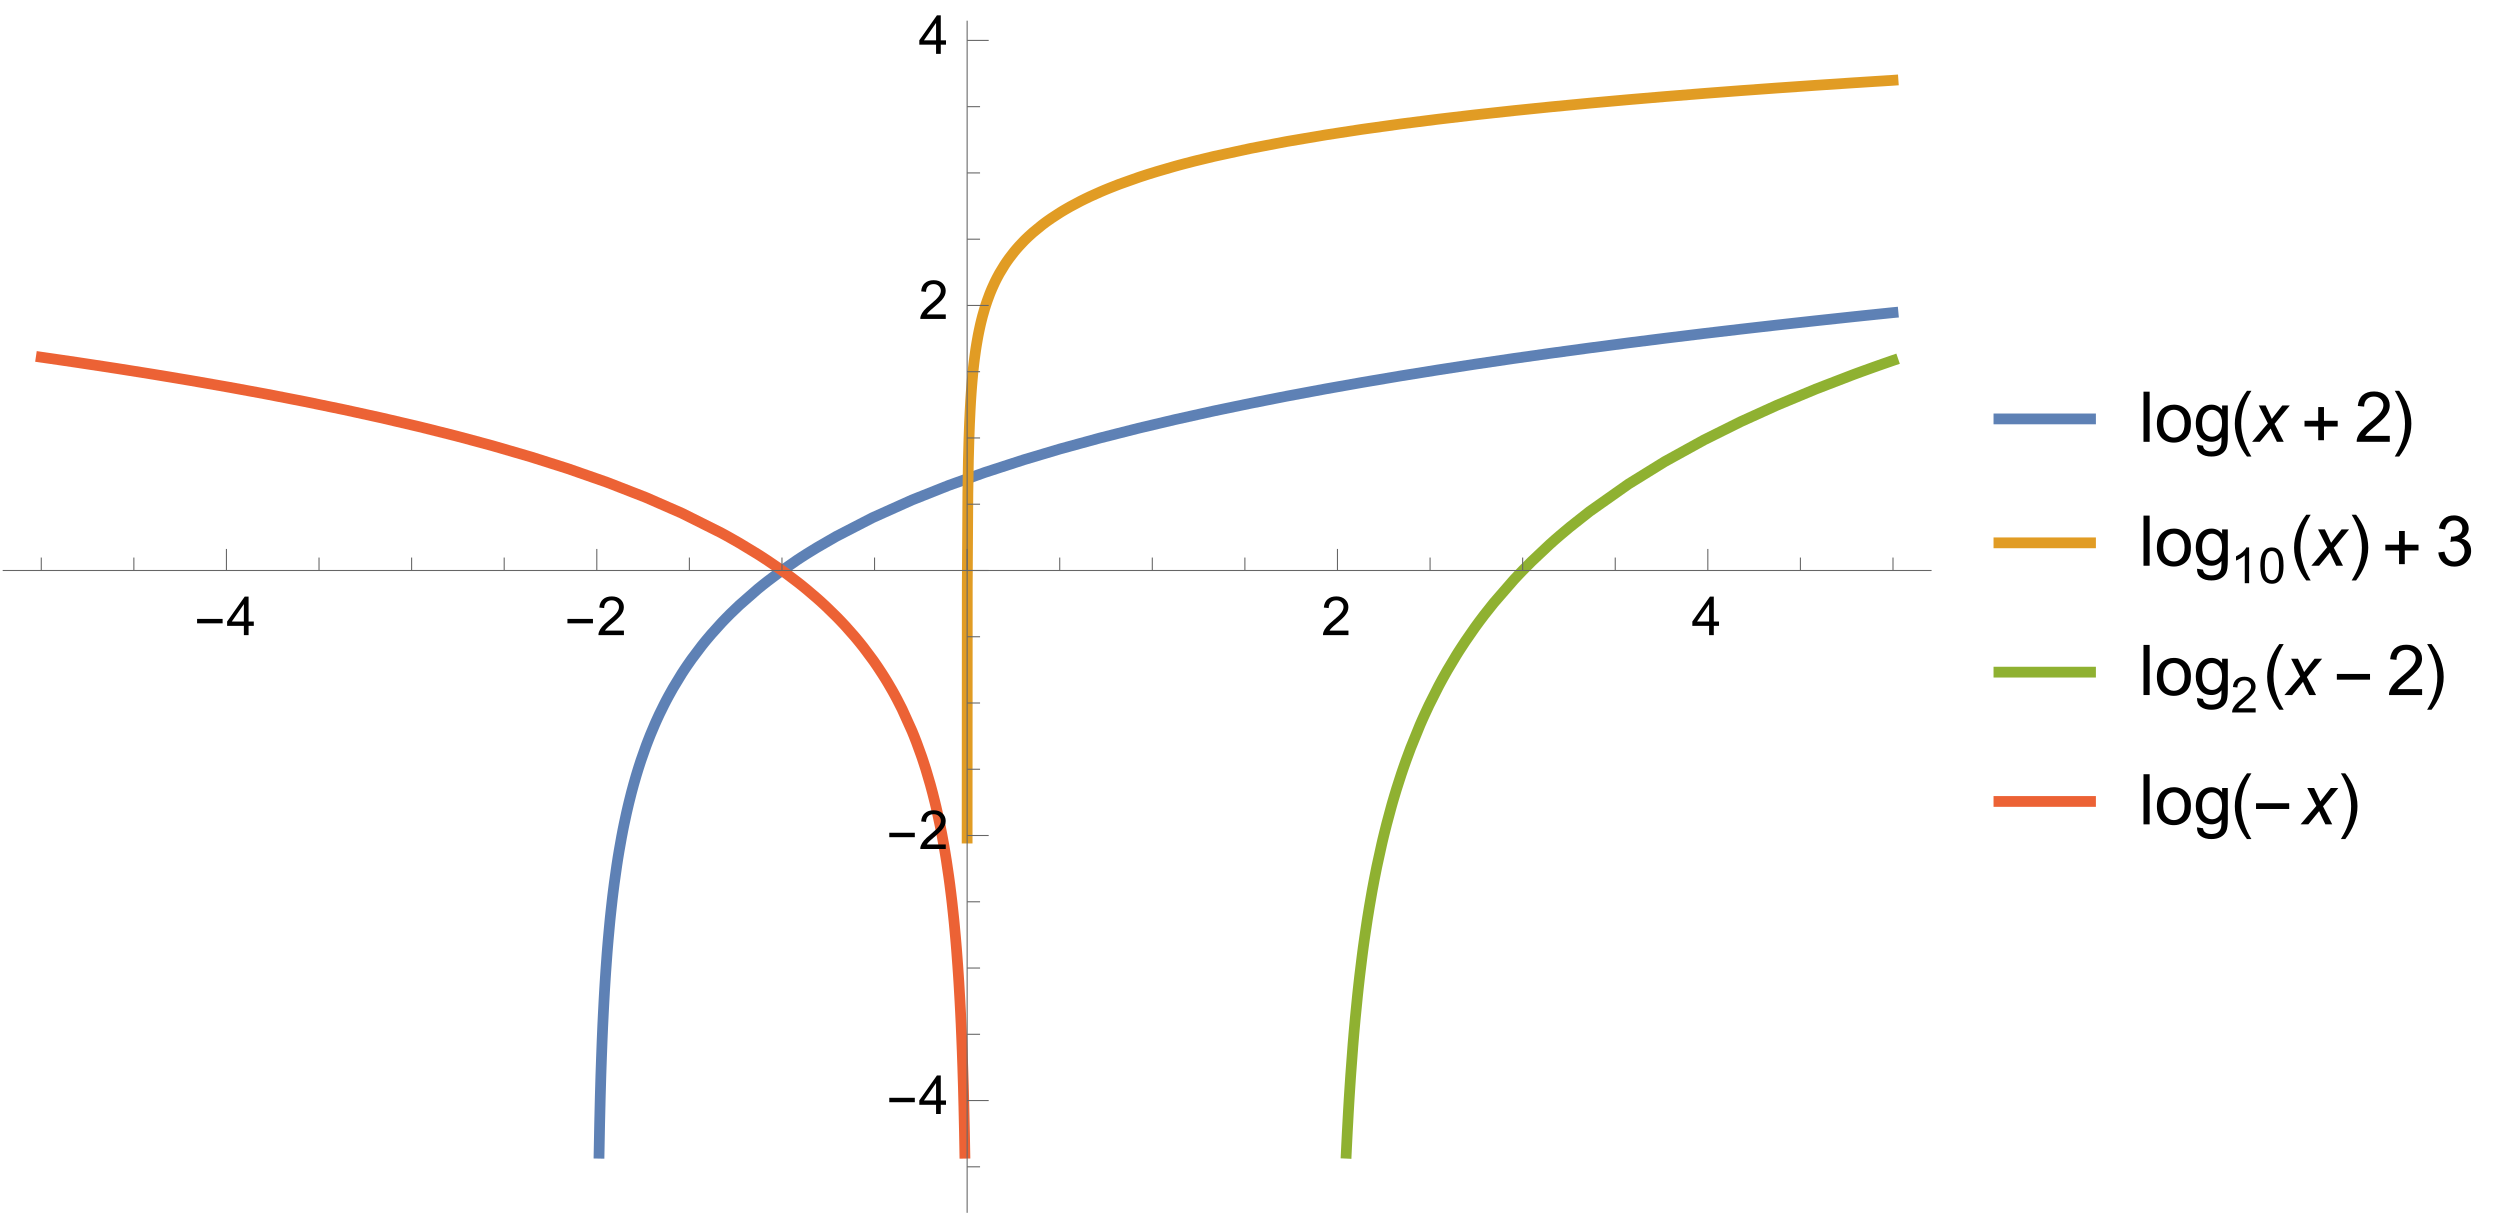 <?xml version="1.0" encoding="UTF-8"?>
<svg xmlns="http://www.w3.org/2000/svg" xmlns:xlink="http://www.w3.org/1999/xlink" width="464pt" height="228pt" viewBox="0 0 464 228" version="1.1">
<defs>
<g>
<symbol overflow="visible" id="glyph0-0">
<path style="stroke:none;" d="M 0.625 0 L 0.625 -8 L 4.375 -8 L 4.375 0 Z M 1.25 -0.625 L 3.75 -0.625 L 3.75 -7.375 L 1.25 -7.375 Z M 1.25 -0.625 "/>
</symbol>
<symbol overflow="visible" id="glyph0-1">
<path style="stroke:none;" d="M 5.289 -2.191 L 0.551 -2.191 L 0.551 -3.012 L 5.289 -3.012 Z M 5.289 -2.191 "/>
</symbol>
<symbol overflow="visible" id="glyph1-0">
<path style="stroke:none;" d="M 1.25 0 L 1.25 -6.25 L 6.25 -6.25 L 6.25 0 Z M 1.406 -0.156 L 6.094 -0.156 L 6.094 -6.094 L 1.406 -6.094 Z M 1.406 -0.156 "/>
</symbol>
<symbol overflow="visible" id="glyph1-1">
<path style="stroke:none;" d="M 3.234 0 L 3.234 -1.715 L 0.125 -1.715 L 0.125 -2.52 L 3.395 -7.156 L 4.109 -7.156 L 4.109 -2.52 L 5.078 -2.52 L 5.078 -1.715 L 4.109 -1.715 L 4.109 0 Z M 3.234 -2.52 L 3.234 -5.746 L 0.992 -2.52 Z M 3.234 -2.52 "/>
</symbol>
<symbol overflow="visible" id="glyph1-2">
<path style="stroke:none;" d="M 5.035 -0.844 L 5.035 0 L 0.305 0 C 0.297 -0.211 0.332 -0.414 0.406 -0.609 C 0.527 -0.934 0.719 -1.25 0.984 -1.562 C 1.25 -1.875 1.633 -2.234 2.133 -2.648 C 2.91 -3.285 3.438 -3.789 3.711 -4.164 C 3.984 -4.535 4.121 -4.887 4.121 -5.219 C 4.121 -5.566 3.996 -5.863 3.746 -6.102 C 3.5 -6.34 3.172 -6.461 2.773 -6.461 C 2.352 -6.461 2.012 -6.332 1.758 -6.078 C 1.504 -5.824 1.375 -5.473 1.371 -5.023 L 0.469 -5.117 C 0.531 -5.789 0.762 -6.305 1.168 -6.656 C 1.57 -7.012 2.113 -7.188 2.793 -7.188 C 3.48 -7.188 4.023 -6.996 4.422 -6.617 C 4.824 -6.234 5.023 -5.762 5.023 -5.199 C 5.023 -4.914 4.965 -4.633 4.848 -4.355 C 4.73 -4.078 4.535 -3.789 4.266 -3.48 C 3.992 -3.176 3.543 -2.754 2.91 -2.223 C 2.383 -1.781 2.043 -1.48 1.895 -1.32 C 1.746 -1.164 1.621 -1.004 1.523 -0.844 Z M 5.035 -0.844 "/>
</symbol>
<symbol overflow="visible" id="glyph2-0">
<path style="stroke:none;" d="M 1.625 0 L 1.625 -8.125 L 8.125 -8.125 L 8.125 0 Z M 1.828 -0.203 L 7.922 -0.203 L 7.922 -7.922 L 1.828 -7.922 Z M 1.828 -0.203 "/>
</symbol>
<symbol overflow="visible" id="glyph2-1">
<path style="stroke:none;" d="M 0.832 0 L 0.832 -9.305 L 1.973 -9.305 L 1.973 0 Z M 0.832 0 "/>
</symbol>
<symbol overflow="visible" id="glyph2-2">
<path style="stroke:none;" d="M 0.43 -3.371 C 0.43 -4.617 0.777 -5.543 1.473 -6.145 C 2.051 -6.645 2.758 -6.895 3.594 -6.895 C 4.52 -6.895 5.277 -6.59 5.867 -5.984 C 6.453 -5.375 6.746 -4.535 6.746 -3.465 C 6.746 -2.598 6.617 -1.914 6.355 -1.418 C 6.098 -0.922 5.719 -0.535 5.223 -0.262 C 4.723 0.016 4.18 0.152 3.594 0.152 C 2.648 0.152 1.887 -0.148 1.305 -0.754 C 0.723 -1.359 0.43 -2.23 0.43 -3.371 Z M 1.605 -3.371 C 1.605 -2.508 1.793 -1.859 2.172 -1.43 C 2.547 -1 3.023 -0.789 3.594 -0.789 C 4.16 -0.789 4.633 -1.004 5.008 -1.434 C 5.383 -1.867 5.574 -2.523 5.574 -3.41 C 5.574 -4.242 5.383 -4.875 5.004 -5.305 C 4.625 -5.734 4.156 -5.949 3.594 -5.949 C 3.023 -5.949 2.547 -5.734 2.172 -5.305 C 1.793 -4.879 1.605 -4.234 1.605 -3.371 Z M 1.605 -3.371 "/>
</symbol>
<symbol overflow="visible" id="glyph2-3">
<path style="stroke:none;" d="M 0.648 0.559 L 1.758 0.723 C 1.805 1.066 1.934 1.316 2.145 1.473 C 2.43 1.684 2.816 1.789 3.309 1.789 C 3.836 1.789 4.246 1.684 4.531 1.473 C 4.82 1.262 5.016 0.965 5.117 0.586 C 5.176 0.352 5.203 -0.137 5.199 -0.883 C 4.699 -0.293 4.078 0 3.332 0 C 2.406 0 1.688 -0.336 1.18 -1.004 C 0.672 -1.672 0.418 -2.473 0.418 -3.41 C 0.418 -4.051 0.535 -4.645 0.77 -5.188 C 1 -5.734 1.34 -6.152 1.781 -6.449 C 2.223 -6.746 2.742 -6.895 3.34 -6.895 C 4.133 -6.895 4.789 -6.57 5.305 -5.93 L 5.305 -6.742 L 6.359 -6.742 L 6.359 -0.914 C 6.359 0.137 6.254 0.879 6.039 1.316 C 5.824 1.754 5.488 2.102 5.023 2.355 C 4.562 2.609 3.992 2.734 3.312 2.734 C 2.508 2.734 1.859 2.555 1.363 2.191 C 0.867 1.832 0.629 1.285 0.648 0.559 Z M 1.594 -3.492 C 1.594 -2.605 1.77 -1.961 2.121 -1.555 C 2.473 -1.148 2.91 -0.945 3.441 -0.945 C 3.965 -0.945 4.406 -1.148 4.762 -1.551 C 5.117 -1.957 5.293 -2.59 5.293 -3.453 C 5.293 -4.277 5.109 -4.898 4.746 -5.32 C 4.379 -5.738 3.938 -5.949 3.422 -5.949 C 2.914 -5.949 2.48 -5.742 2.125 -5.328 C 1.77 -4.914 1.594 -4.305 1.594 -3.492 Z M 1.594 -3.492 "/>
</symbol>
<symbol overflow="visible" id="glyph2-4">
<path style="stroke:none;" d="M 6.543 -1.098 L 6.543 0 L 0.395 0 C 0.387 -0.273 0.43 -0.539 0.527 -0.793 C 0.684 -1.211 0.934 -1.625 1.277 -2.031 C 1.625 -2.438 2.121 -2.906 2.773 -3.441 C 3.785 -4.27 4.469 -4.926 4.824 -5.41 C 5.18 -5.895 5.359 -6.355 5.359 -6.785 C 5.359 -7.238 5.195 -7.621 4.871 -7.93 C 4.547 -8.242 4.125 -8.398 3.605 -8.398 C 3.055 -8.398 2.617 -8.234 2.285 -7.902 C 1.953 -7.574 1.789 -7.117 1.785 -6.531 L 0.609 -6.652 C 0.691 -7.527 0.992 -8.195 1.516 -8.656 C 2.043 -9.113 2.746 -9.344 3.633 -9.344 C 4.523 -9.344 5.23 -9.098 5.75 -8.602 C 6.27 -8.105 6.531 -7.492 6.531 -6.762 C 6.531 -6.387 6.457 -6.023 6.305 -5.664 C 6.152 -5.305 5.898 -4.922 5.543 -4.527 C 5.191 -4.129 4.605 -3.582 3.781 -2.887 C 3.098 -2.312 2.656 -1.922 2.461 -1.719 C 2.266 -1.512 2.109 -1.305 1.98 -1.098 Z M 6.543 -1.098 "/>
</symbol>
<symbol overflow="visible" id="glyph2-5">
<path style="stroke:none;" d="M 0.547 -2.457 L 1.688 -2.609 C 1.82 -1.961 2.043 -1.496 2.359 -1.211 C 2.672 -0.926 3.059 -0.781 3.512 -0.781 C 4.047 -0.781 4.5 -0.969 4.871 -1.34 C 5.242 -1.711 5.426 -2.172 5.426 -2.723 C 5.426 -3.246 5.258 -3.68 4.914 -4.02 C 4.57 -4.359 4.133 -4.531 3.605 -4.531 C 3.391 -4.531 3.121 -4.488 2.801 -4.406 L 2.926 -5.406 C 3.004 -5.398 3.062 -5.395 3.109 -5.395 C 3.598 -5.395 4.035 -5.523 4.426 -5.777 C 4.812 -6.031 5.008 -6.422 5.008 -6.949 C 5.008 -7.367 4.867 -7.715 4.582 -7.992 C 4.301 -8.266 3.934 -8.406 3.484 -8.406 C 3.039 -8.406 2.672 -8.266 2.375 -7.984 C 2.078 -7.707 1.887 -7.289 1.805 -6.727 L 0.66 -6.93 C 0.801 -7.695 1.117 -8.293 1.613 -8.711 C 2.109 -9.133 2.723 -9.344 3.461 -9.344 C 3.969 -9.344 4.434 -9.234 4.863 -9.016 C 5.289 -8.797 5.617 -8.5 5.844 -8.125 C 6.07 -7.75 6.184 -7.348 6.184 -6.926 C 6.184 -6.523 6.074 -6.156 5.859 -5.828 C 5.645 -5.496 5.324 -5.234 4.898 -5.039 C 5.449 -4.914 5.879 -4.648 6.184 -4.25 C 6.488 -3.852 6.641 -3.348 6.641 -2.75 C 6.641 -1.938 6.344 -1.246 5.75 -0.684 C 5.156 -0.117 4.41 0.164 3.504 0.164 C 2.688 0.164 2.008 -0.078 1.469 -0.566 C 0.93 -1.051 0.621 -1.684 0.547 -2.457 Z M 0.547 -2.457 "/>
</symbol>
<symbol overflow="visible" id="glyph3-0">
<path style="stroke:none;" d="M 0.812 0 L 0.812 -10.398 L 5.688 -10.398 L 5.688 0 Z M 1.625 -0.812 L 4.875 -0.812 L 4.875 -9.586 L 1.625 -9.586 Z M 1.625 -0.812 "/>
</symbol>
<symbol overflow="visible" id="glyph3-1">
<path style="stroke:none;" d="M 3.859 2.73 L 3.039 2.73 C 2.703 2.297 2.395 1.844 2.117 1.363 C 1.84 0.883 1.602 0.383 1.402 -0.133 C 1.203 -0.648 1.051 -1.18 0.941 -1.719 C 0.836 -2.262 0.781 -2.809 0.781 -3.363 C 0.781 -3.926 0.836 -4.477 0.945 -5.02 C 1.055 -5.559 1.211 -6.082 1.41 -6.594 C 1.609 -7.105 1.848 -7.602 2.125 -8.082 C 2.402 -8.562 2.707 -9.023 3.039 -9.465 L 3.859 -9.465 C 3.559 -8.973 3.289 -8.488 3.055 -8.016 C 2.816 -7.539 2.617 -7.055 2.457 -6.559 C 2.297 -6.066 2.172 -5.559 2.09 -5.035 C 2.004 -4.516 1.961 -3.961 1.961 -3.375 C 1.961 -2.836 2.008 -2.297 2.098 -1.766 C 2.188 -1.23 2.316 -0.707 2.48 -0.195 C 2.648 0.32 2.848 0.82 3.078 1.312 C 3.312 1.801 3.57 2.273 3.859 2.73 Z M 3.859 2.73 "/>
</symbol>
<symbol overflow="visible" id="glyph3-2">
<path style="stroke:none;" d="M 6.875 -2.836 L 4.328 -2.836 L 4.328 -0.293 L 3.262 -0.293 L 3.262 -2.836 L 0.719 -2.836 L 0.719 -3.902 L 3.262 -3.902 L 3.262 -6.449 L 4.328 -6.449 L 4.328 -3.902 L 6.875 -3.902 Z M 6.875 -2.836 "/>
</symbol>
<symbol overflow="visible" id="glyph3-3">
<path style="stroke:none;" d="M 3.547 -3.363 C 3.547 -2.805 3.492 -2.258 3.383 -1.719 C 3.273 -1.18 3.117 -0.652 2.922 -0.141 C 2.723 0.371 2.484 0.867 2.207 1.348 C 1.93 1.828 1.621 2.289 1.289 2.73 L 0.469 2.73 C 0.766 2.246 1.031 1.766 1.27 1.289 C 1.508 0.812 1.707 0.324 1.867 -0.172 C 2.027 -0.668 2.152 -1.176 2.238 -1.703 C 2.324 -2.227 2.367 -2.777 2.367 -3.352 C 2.367 -3.895 2.32 -4.43 2.23 -4.965 C 2.141 -5.496 2.012 -6.02 1.848 -6.535 C 1.684 -7.051 1.48 -7.551 1.246 -8.043 C 1.012 -8.535 0.754 -9.008 0.469 -9.465 L 1.289 -9.465 C 1.629 -9.031 1.938 -8.578 2.215 -8.098 C 2.496 -7.617 2.734 -7.117 2.93 -6.598 C 3.125 -6.078 3.277 -5.551 3.387 -5.004 C 3.496 -4.461 3.547 -3.914 3.547 -3.363 Z M 3.547 -3.363 "/>
</symbol>
<symbol overflow="visible" id="glyph3-4">
<path style="stroke:none;" d="M 6.875 -2.852 L 0.719 -2.852 L 0.719 -3.918 L 6.875 -3.918 Z M 6.875 -2.852 "/>
</symbol>
<symbol overflow="visible" id="glyph4-0">
<path style="stroke:none;" d="M 1.625 0 L 1.625 -8.125 L 8.125 -8.125 L 8.125 0 Z M 1.828 -0.203 L 7.922 -0.203 L 7.922 -7.922 L 1.828 -7.922 Z M 1.828 -0.203 "/>
</symbol>
<symbol overflow="visible" id="glyph4-1">
<path style="stroke:none;" d="M -0.02 0 L 2.914 -3.422 L 1.23 -6.742 L 2.5 -6.742 L 3.07 -5.543 C 3.281 -5.094 3.473 -4.664 3.645 -4.254 L 5.586 -6.742 L 6.988 -6.742 L 4.156 -3.332 L 5.859 0 L 4.59 0 L 3.918 -1.371 C 3.773 -1.664 3.609 -2.023 3.43 -2.457 L 1.422 0 Z M -0.02 0 "/>
</symbol>
<symbol overflow="visible" id="glyph5-0">
<path style="stroke:none;" d="M 1.152 0 L 1.152 -5.77 L 5.77 -5.77 L 5.77 0 Z M 1.297 -0.145 L 5.625 -0.145 L 5.625 -5.625 L 1.297 -5.625 Z M 1.297 -0.145 "/>
</symbol>
<symbol overflow="visible" id="glyph5-1">
<path style="stroke:none;" d="M 3.438 0 L 2.629 0 L 2.629 -5.168 C 2.434 -4.984 2.176 -4.797 1.859 -4.609 C 1.543 -4.426 1.258 -4.285 1.004 -4.191 L 1.004 -4.977 C 1.457 -5.188 1.855 -5.445 2.195 -5.75 C 2.535 -6.055 2.773 -6.348 2.914 -6.633 L 3.438 -6.633 Z M 3.438 0 "/>
</symbol>
<symbol overflow="visible" id="glyph5-2">
<path style="stroke:none;" d="M 0.383 -3.258 C 0.383 -4.039 0.465 -4.668 0.625 -5.145 C 0.785 -5.621 1.023 -5.988 1.34 -6.246 C 1.656 -6.504 2.055 -6.633 2.539 -6.633 C 2.891 -6.633 3.203 -6.562 3.469 -6.422 C 3.738 -6.277 3.957 -6.07 4.133 -5.801 C 4.309 -5.531 4.445 -5.207 4.543 -4.82 C 4.641 -4.434 4.691 -3.914 4.691 -3.258 C 4.691 -2.484 4.613 -1.859 4.453 -1.383 C 4.293 -0.906 4.055 -0.535 3.738 -0.277 C 3.422 -0.016 3.02 0.113 2.539 0.113 C 1.902 0.113 1.398 -0.117 1.035 -0.574 C 0.602 -1.121 0.383 -2.016 0.383 -3.258 Z M 1.219 -3.258 C 1.219 -2.172 1.344 -1.453 1.598 -1.094 C 1.852 -0.734 2.164 -0.555 2.539 -0.555 C 2.91 -0.555 3.223 -0.734 3.477 -1.094 C 3.73 -1.457 3.859 -2.176 3.859 -3.258 C 3.859 -4.348 3.73 -5.07 3.477 -5.426 C 3.223 -5.785 2.906 -5.961 2.527 -5.961 C 2.156 -5.961 1.859 -5.805 1.637 -5.488 C 1.355 -5.086 1.219 -4.344 1.219 -3.258 Z M 1.219 -3.258 "/>
</symbol>
<symbol overflow="visible" id="glyph5-3">
<path style="stroke:none;" d="M 4.648 -0.781 L 4.648 0 L 0.281 0 C 0.273 -0.195 0.305 -0.383 0.375 -0.562 C 0.484 -0.859 0.664 -1.152 0.906 -1.441 C 1.152 -1.73 1.508 -2.062 1.969 -2.441 C 2.688 -3.031 3.172 -3.5 3.426 -3.844 C 3.68 -4.188 3.805 -4.512 3.805 -4.816 C 3.805 -5.141 3.688 -5.41 3.461 -5.633 C 3.23 -5.852 2.93 -5.961 2.559 -5.961 C 2.168 -5.961 1.855 -5.844 1.621 -5.609 C 1.387 -5.375 1.27 -5.051 1.266 -4.637 L 0.434 -4.723 C 0.488 -5.344 0.703 -5.82 1.078 -6.145 C 1.449 -6.473 1.949 -6.633 2.578 -6.633 C 3.211 -6.633 3.715 -6.457 4.082 -6.105 C 4.453 -5.754 4.637 -5.32 4.637 -4.801 C 4.637 -4.535 4.582 -4.277 4.477 -4.02 C 4.367 -3.766 4.188 -3.496 3.938 -3.215 C 3.688 -2.93 3.27 -2.543 2.688 -2.051 C 2.199 -1.641 1.887 -1.363 1.75 -1.219 C 1.609 -1.074 1.496 -0.926 1.406 -0.781 Z M 4.648 -0.781 "/>
</symbol>
</g>
<clipPath id="clip1">
  <path d="M 101 48 L 358.559 48 L 358.559 224 L 101 224 Z M 101 48 "/>
</clipPath>
<clipPath id="clip2">
  <path d="M 170 5 L 358.559 5 L 358.559 165 L 170 165 Z M 170 5 "/>
</clipPath>
<clipPath id="clip3">
  <path d="M 240 57 L 358.559 57 L 358.559 224 L 240 224 Z M 240 57 "/>
</clipPath>
<clipPath id="clip4">
  <path d="M 0.48 57 L 189 57 L 189 224 L 0.48 224 Z M 0.48 57 "/>
</clipPath>
<clipPath id="clip5">
  <path d="M 369.84 76 L 390 76 L 390 80 L 369.84 80 Z M 369.84 76 "/>
</clipPath>
<clipPath id="clip6">
  <path d="M 369.84 99 L 390 99 L 390 103 L 369.84 103 Z M 369.84 99 "/>
</clipPath>
<clipPath id="clip7">
  <path d="M 369.84 123 L 390 123 L 390 127 L 369.84 127 Z M 369.84 123 "/>
</clipPath>
<clipPath id="clip8">
  <path d="M 369.84 147 L 390 147 L 390 151 L 369.84 151 Z M 369.84 147 "/>
</clipPath>
</defs>
<g id="surface6">
<g clip-path="url(#clip1)" clip-rule="nonzero">
<path style="fill:none;stroke-width:2;stroke-linecap:square;stroke-linejoin:miter;stroke:rgb(36.841%,50.678%,70.98%);stroke-opacity:1;stroke-miterlimit:3.25;" d="M 111.188 214.035 L 111.297 208.383 L 111.41 203.594 L 111.523 199.586 L 111.641 196.141 L 111.754 193.121 L 111.867 190.43 L 111.984 188.004 L 112.098 185.797 L 112.211 183.773 L 112.328 181.902 L 112.441 180.164 L 112.668 177.016 L 112.781 175.605 L 112.895 174.273 L 113.121 171.809 L 113.23 170.66 L 113.344 169.566 L 113.57 167.512 L 113.68 166.547 L 113.793 165.617 L 114.02 163.855 L 114.469 160.676 L 114.582 159.938 L 114.691 159.227 L 114.918 157.855 L 115.367 155.328 L 115.48 154.738 L 115.59 154.156 L 115.816 153.039 L 116.266 150.941 L 116.379 150.445 L 116.492 149.957 L 116.715 149.012 L 117.164 147.219 L 117.277 146.793 L 117.391 146.371 L 117.613 145.551 L 118.062 143.988 L 118.176 143.613 L 118.289 143.242 L 118.512 142.516 L 118.961 141.129 L 119.863 138.57 L 119.965 138.289 L 120.07 138.012 L 120.281 137.465 L 120.699 136.402 L 121.539 134.41 L 121.645 134.172 L 121.746 133.938 L 121.957 133.473 L 122.375 132.566 L 123.215 130.855 L 123.426 130.441 L 123.633 130.039 L 124.055 129.25 L 124.891 127.746 L 126.566 124.988 L 126.684 124.812 L 126.797 124.637 L 127.023 124.289 L 127.477 123.613 L 128.387 122.309 L 130.207 119.895 L 130.32 119.75 L 130.434 119.609 L 130.66 119.324 L 131.113 118.77 L 132.023 117.695 L 133.844 115.676 L 134.055 115.449 L 134.266 115.227 L 134.691 114.789 L 135.539 113.93 L 137.238 112.301 L 140.633 109.332 L 140.746 109.238 L 140.863 109.145 L 141.094 108.957 L 141.551 108.586 L 142.473 107.863 L 144.312 106.477 L 147.988 103.918 L 148.441 103.621 L 148.891 103.328 L 149.797 102.75 L 151.602 101.641 L 155.211 99.555 L 161.949 96.082 L 169.258 92.801 L 176.078 90.09 L 179.5 88.863 L 182.766 87.691 L 190.02 85.332 L 196.789 83.312 L 204.129 81.301 L 211.332 79.473 L 218.051 77.883 L 225.336 76.266 L 232.141 74.848 L 238.805 73.531 L 246.043 72.18 L 248.234 71.793 L 252.793 70.984 L 260.109 69.746 L 266.945 68.648 L 273.645 67.613 L 280.91 66.539 L 287.691 65.578 L 295.043 64.578 L 302.258 63.633 L 308.988 62.785 L 316.289 61.895 L 323.102 61.094 L 329.781 60.332 L 337.027 59.531 L 343.789 58.805 L 343.91 58.793 L 344.027 58.781 L 344.262 58.754 L 344.734 58.707 L 345.68 58.605 L 347.566 58.41 L 347.801 58.387 L 348.039 58.359 L 348.508 58.312 L 349.453 58.215 L 349.688 58.191 L 349.926 58.168 L 350.395 58.117 L 350.516 58.105 L 350.984 58.059 L 351.105 58.047 L 351.223 58.031 L 351.34 58.02 "/>
</g>
<g clip-path="url(#clip2)" clip-rule="nonzero">
<path style="fill:none;stroke-width:2;stroke-linecap:square;stroke-linejoin:miter;stroke:rgb(88.072%,61.105%,14.205%);stroke-opacity:1;stroke-miterlimit:3.25;" d="M 179.5 155.543 L 179.527 108.68 L 179.633 91.594 L 179.734 85.328 L 179.84 81.402 L 179.945 78.539 L 180.051 76.285 L 180.152 74.422 L 180.258 72.84 L 180.363 71.461 L 180.469 70.238 L 180.57 69.141 L 180.676 68.148 L 180.781 67.238 L 180.887 66.398 L 181.094 64.898 L 181.199 64.219 L 181.305 63.582 L 181.512 62.41 L 181.617 61.871 L 181.723 61.355 L 181.93 60.395 L 182.035 59.945 L 182.141 59.512 L 182.348 58.699 L 182.766 57.238 L 182.879 56.871 L 182.992 56.52 L 183.219 55.848 L 183.672 54.617 L 183.785 54.332 L 183.898 54.055 L 184.125 53.516 L 184.578 52.52 L 184.691 52.281 L 184.805 52.051 L 185.031 51.605 L 185.484 50.762 L 186.395 49.258 L 186.508 49.082 L 186.621 48.91 L 186.848 48.574 L 187.301 47.938 L 188.207 46.762 L 188.434 46.488 L 188.66 46.219 L 189.113 45.703 L 190.02 44.742 L 190.125 44.633 L 190.23 44.527 L 190.445 44.32 L 190.867 43.914 L 191.715 43.148 L 193.406 41.762 L 193.617 41.598 L 194.25 41.129 L 195.098 40.535 L 196.789 39.434 L 196.906 39.363 L 197.02 39.293 L 197.25 39.152 L 197.707 38.883 L 198.625 38.355 L 200.461 37.379 L 200.688 37.262 L 200.918 37.148 L 201.375 36.922 L 202.293 36.48 L 204.129 35.656 L 204.242 35.605 L 204.352 35.559 L 204.578 35.461 L 205.027 35.27 L 205.93 34.902 L 207.73 34.195 L 211.332 32.914 L 211.543 32.844 L 211.75 32.773 L 212.172 32.637 L 213.012 32.363 L 214.691 31.844 L 218.051 30.867 L 218.277 30.805 L 218.508 30.742 L 218.961 30.617 L 219.871 30.375 L 221.695 29.902 L 225.336 29.02 L 232.141 27.543 L 238.805 26.266 L 246.043 25.039 L 248.234 24.703 L 252.793 24.004 L 260.109 22.988 L 266.945 22.121 L 273.645 21.332 L 280.91 20.539 L 287.691 19.848 L 295.043 19.145 L 302.258 18.496 L 308.988 17.926 L 316.289 17.34 L 323.102 16.82 L 329.781 16.336 L 337.027 15.832 L 343.789 15.383 L 343.91 15.375 L 344.262 15.352 L 344.734 15.324 L 345.68 15.262 L 347.566 15.141 L 347.801 15.125 L 348.039 15.109 L 348.508 15.082 L 349.453 15.023 L 349.688 15.008 L 349.926 14.992 L 350.395 14.961 L 350.516 14.957 L 350.984 14.926 L 351.105 14.918 L 351.34 14.902 "/>
</g>
<g clip-path="url(#clip3)" clip-rule="nonzero">
<path style="fill:none;stroke-width:2;stroke-linecap:square;stroke-linejoin:miter;stroke:rgb(56.017%,69.157%,19.489%);stroke-opacity:1;stroke-miterlimit:3.25;" d="M 249.867 214.035 L 249.945 212.387 L 250.051 210.258 L 250.262 206.355 L 250.367 204.555 L 250.473 202.84 L 250.684 199.641 L 251.105 193.996 L 251.211 192.715 L 251.316 191.477 L 251.527 189.125 L 251.949 184.848 L 252.055 183.852 L 252.16 182.887 L 252.371 181.027 L 252.793 177.578 L 252.906 176.699 L 253.02 175.84 L 253.25 174.184 L 253.707 171.086 L 253.82 170.352 L 253.938 169.633 L 254.164 168.238 L 254.621 165.602 L 254.734 164.973 L 254.852 164.352 L 255.078 163.148 L 255.535 160.852 L 256.453 156.664 L 256.566 156.172 L 256.68 155.688 L 256.91 154.738 L 257.367 152.918 L 258.281 149.527 L 258.395 149.125 L 258.508 148.73 L 258.738 147.949 L 259.195 146.434 L 260.109 143.59 L 260.219 143.273 L 260.324 142.957 L 260.539 142.336 L 260.965 141.125 L 261.82 138.82 L 263.527 134.617 L 263.633 134.371 L 263.742 134.125 L 263.953 133.641 L 264.383 132.688 L 265.234 130.859 L 266.945 127.461 L 267.047 127.266 L 267.152 127.066 L 267.363 126.676 L 267.781 125.906 L 268.617 124.418 L 270.293 121.617 L 270.504 121.281 L 270.711 120.949 L 271.133 120.297 L 271.969 119.02 L 273.645 116.602 L 273.758 116.441 L 274.098 115.973 L 274.551 115.355 L 275.461 114.148 L 277.277 111.859 L 280.91 107.676 L 281.016 107.559 L 281.121 107.445 L 281.336 107.219 L 281.758 106.766 L 282.605 105.879 L 284.301 104.172 L 287.691 100.98 L 287.809 100.879 L 287.922 100.777 L 288.152 100.57 L 288.609 100.164 L 289.531 99.367 L 291.367 97.824 L 295.043 94.922 L 302.258 89.832 L 308.988 85.668 L 316.289 81.641 L 323.102 78.254 L 329.781 75.223 L 337.027 72.203 L 343.789 69.598 L 343.91 69.555 L 344.027 69.508 L 344.262 69.422 L 344.734 69.246 L 345.68 68.902 L 347.566 68.223 L 347.801 68.137 L 348.039 68.055 L 348.508 67.887 L 349.453 67.555 L 349.57 67.512 L 349.688 67.473 L 349.926 67.391 L 350.395 67.227 L 350.516 67.184 L 350.633 67.145 L 350.867 67.062 L 350.984 67.02 L 351.105 66.98 L 351.223 66.938 L 351.34 66.898 "/>
</g>
<g clip-path="url(#clip4)" clip-rule="nonzero">
<path style="fill:none;stroke-width:2;stroke-linecap:square;stroke-linejoin:miter;stroke:rgb(92.253%,38.563%,20.919%);stroke-opacity:1;stroke-miterlimit:3.25;" d="M 7.66 66.297 L 7.871 66.328 L 8.082 66.355 L 8.504 66.418 L 9.348 66.539 L 11.031 66.785 L 14.406 67.281 L 21.719 68.395 L 28.547 69.484 L 35.242 70.602 L 42.504 71.871 L 49.281 73.117 L 56.629 74.547 L 63.84 76.035 L 70.566 77.508 L 77.859 79.211 L 84.668 80.918 L 91.344 82.711 L 98.586 84.82 L 105.344 86.965 L 112.668 89.523 L 119.863 92.324 L 126.566 95.258 L 133.844 98.895 L 134.055 99.012 L 134.266 99.125 L 134.691 99.355 L 135.539 99.828 L 137.238 100.797 L 140.633 102.855 L 140.746 102.93 L 140.863 103 L 141.094 103.148 L 141.551 103.445 L 142.473 104.047 L 144.312 105.301 L 144.426 105.383 L 144.539 105.461 L 145.23 105.953 L 146.148 106.621 L 147.988 108.016 L 148.102 108.105 L 148.215 108.191 L 148.441 108.371 L 148.891 108.73 L 149.797 109.469 L 151.602 111.012 L 151.715 111.109 L 151.828 111.211 L 152.051 111.41 L 152.504 111.82 L 153.406 112.656 L 155.211 114.422 L 155.422 114.633 L 156.055 115.289 L 156.898 116.188 L 158.582 118.094 L 159.004 118.594 L 159.426 119.105 L 160.266 120.156 L 161.949 122.414 L 162.066 122.574 L 162.18 122.734 L 162.406 123.062 L 162.863 123.727 L 163.777 125.117 L 164.004 125.477 L 164.234 125.84 L 164.691 126.586 L 165.605 128.152 L 165.832 128.559 L 166.062 128.977 L 166.516 129.824 L 167.43 131.617 L 169.258 135.656 L 169.363 135.91 L 169.469 136.172 L 169.684 136.699 L 170.109 137.793 L 170.961 140.133 L 171.07 140.441 L 171.176 140.754 L 171.387 141.395 L 171.816 142.723 L 172.668 145.613 L 172.773 146 L 172.879 146.395 L 173.094 147.199 L 173.52 148.891 L 173.625 149.336 L 173.734 149.785 L 173.945 150.711 L 174.371 152.676 L 174.48 153.191 L 174.586 153.723 L 174.801 154.812 L 175.227 157.148 L 175.332 157.77 L 175.438 158.406 L 175.652 159.734 L 176.078 162.621 L 176.184 163.387 L 176.289 164.172 L 176.496 165.828 L 176.602 166.699 L 176.707 167.602 L 176.914 169.512 L 177.02 170.527 L 177.125 171.586 L 177.332 173.848 L 177.438 175.062 L 177.543 176.34 L 177.75 179.117 L 177.855 180.629 L 177.961 182.242 L 178.062 183.973 L 178.168 185.828 L 178.273 187.84 L 178.379 190.027 L 178.48 192.43 L 178.586 195.09 L 178.691 198.078 L 178.797 201.477 L 178.898 205.422 L 179.004 210.125 L 179.074 214.035 "/>
</g>
<path style="fill:none;stroke-width:0.2;stroke-linecap:butt;stroke-linejoin:miter;stroke:rgb(40%,40%,40%);stroke-opacity:1;stroke-miterlimit:3.25;" d="M 7.66 105.883 L 7.66 103.48 "/>
<path style="fill:none;stroke-width:0.2;stroke-linecap:butt;stroke-linejoin:miter;stroke:rgb(40%,40%,40%);stroke-opacity:1;stroke-miterlimit:3.25;" d="M 24.844 105.883 L 24.844 103.48 "/>
<path style="fill:none;stroke-width:0.2;stroke-linecap:butt;stroke-linejoin:miter;stroke:rgb(40%,40%,40%);stroke-opacity:1;stroke-miterlimit:3.25;" d="M 42.027 105.883 L 42.027 101.883 "/>
<g style="fill:rgb(0%,0%,0%);fill-opacity:1;">
  <use xlink:href="#glyph0-1" x="36.028" y="117.881"/>
</g>
<g style="fill:rgb(0%,0%,0%);fill-opacity:1;">
  <use xlink:href="#glyph1-1" x="42.028" y="117.881"/>
</g>
<path style="fill:none;stroke-width:0.2;stroke-linecap:butt;stroke-linejoin:miter;stroke:rgb(40%,40%,40%);stroke-opacity:1;stroke-miterlimit:3.25;" d="M 59.211 105.883 L 59.211 103.48 "/>
<path style="fill:none;stroke-width:0.2;stroke-linecap:butt;stroke-linejoin:miter;stroke:rgb(40%,40%,40%);stroke-opacity:1;stroke-miterlimit:3.25;" d="M 76.395 105.883 L 76.395 103.48 "/>
<path style="fill:none;stroke-width:0.2;stroke-linecap:butt;stroke-linejoin:miter;stroke:rgb(40%,40%,40%);stroke-opacity:1;stroke-miterlimit:3.25;" d="M 93.578 105.883 L 93.578 103.48 "/>
<path style="fill:none;stroke-width:0.2;stroke-linecap:butt;stroke-linejoin:miter;stroke:rgb(40%,40%,40%);stroke-opacity:1;stroke-miterlimit:3.25;" d="M 110.766 105.883 L 110.766 101.883 "/>
<g style="fill:rgb(0%,0%,0%);fill-opacity:1;">
  <use xlink:href="#glyph0-1" x="104.764" y="117.881"/>
</g>
<g style="fill:rgb(0%,0%,0%);fill-opacity:1;">
  <use xlink:href="#glyph1-2" x="110.764" y="117.881"/>
</g>
<path style="fill:none;stroke-width:0.2;stroke-linecap:butt;stroke-linejoin:miter;stroke:rgb(40%,40%,40%);stroke-opacity:1;stroke-miterlimit:3.25;" d="M 127.949 105.883 L 127.949 103.48 "/>
<path style="fill:none;stroke-width:0.2;stroke-linecap:butt;stroke-linejoin:miter;stroke:rgb(40%,40%,40%);stroke-opacity:1;stroke-miterlimit:3.25;" d="M 145.133 105.883 L 145.133 103.48 "/>
<path style="fill:none;stroke-width:0.2;stroke-linecap:butt;stroke-linejoin:miter;stroke:rgb(40%,40%,40%);stroke-opacity:1;stroke-miterlimit:3.25;" d="M 162.316 105.883 L 162.316 103.48 "/>
<path style="fill:none;stroke-width:0.2;stroke-linecap:butt;stroke-linejoin:miter;stroke:rgb(40%,40%,40%);stroke-opacity:1;stroke-miterlimit:3.25;" d="M 179.5 105.883 L 179.5 101.883 "/>
<path style="fill:none;stroke-width:0.2;stroke-linecap:butt;stroke-linejoin:miter;stroke:rgb(40%,40%,40%);stroke-opacity:1;stroke-miterlimit:3.25;" d="M 196.684 105.883 L 196.684 103.48 "/>
<path style="fill:none;stroke-width:0.2;stroke-linecap:butt;stroke-linejoin:miter;stroke:rgb(40%,40%,40%);stroke-opacity:1;stroke-miterlimit:3.25;" d="M 213.867 105.883 L 213.867 103.48 "/>
<path style="fill:none;stroke-width:0.2;stroke-linecap:butt;stroke-linejoin:miter;stroke:rgb(40%,40%,40%);stroke-opacity:1;stroke-miterlimit:3.25;" d="M 231.051 105.883 L 231.051 103.48 "/>
<path style="fill:none;stroke-width:0.2;stroke-linecap:butt;stroke-linejoin:miter;stroke:rgb(40%,40%,40%);stroke-opacity:1;stroke-miterlimit:3.25;" d="M 248.234 105.883 L 248.234 101.883 "/>
<g style="fill:rgb(0%,0%,0%);fill-opacity:1;">
  <use xlink:href="#glyph1-2" x="245.236" y="117.881"/>
</g>
<path style="fill:none;stroke-width:0.2;stroke-linecap:butt;stroke-linejoin:miter;stroke:rgb(40%,40%,40%);stroke-opacity:1;stroke-miterlimit:3.25;" d="M 265.422 105.883 L 265.422 103.48 "/>
<path style="fill:none;stroke-width:0.2;stroke-linecap:butt;stroke-linejoin:miter;stroke:rgb(40%,40%,40%);stroke-opacity:1;stroke-miterlimit:3.25;" d="M 282.605 105.883 L 282.605 103.48 "/>
<path style="fill:none;stroke-width:0.2;stroke-linecap:butt;stroke-linejoin:miter;stroke:rgb(40%,40%,40%);stroke-opacity:1;stroke-miterlimit:3.25;" d="M 299.789 105.883 L 299.789 103.48 "/>
<path style="fill:none;stroke-width:0.2;stroke-linecap:butt;stroke-linejoin:miter;stroke:rgb(40%,40%,40%);stroke-opacity:1;stroke-miterlimit:3.25;" d="M 316.973 105.883 L 316.973 101.883 "/>
<g style="fill:rgb(0%,0%,0%);fill-opacity:1;">
  <use xlink:href="#glyph1-1" x="313.972" y="117.881"/>
</g>
<path style="fill:none;stroke-width:0.2;stroke-linecap:butt;stroke-linejoin:miter;stroke:rgb(40%,40%,40%);stroke-opacity:1;stroke-miterlimit:3.25;" d="M 334.156 105.883 L 334.156 103.48 "/>
<path style="fill:none;stroke-width:0.2;stroke-linecap:butt;stroke-linejoin:miter;stroke:rgb(40%,40%,40%);stroke-opacity:1;stroke-miterlimit:3.25;" d="M 351.34 105.883 L 351.34 103.48 "/>
<path style="fill:none;stroke-width:0.2;stroke-linecap:butt;stroke-linejoin:miter;stroke:rgb(40%,40%,40%);stroke-opacity:1;stroke-miterlimit:3.25;" d="M 0.5 105.883 L 358.5 105.883 "/>
<path style="fill:none;stroke-width:0.2;stroke-linecap:butt;stroke-linejoin:miter;stroke:rgb(40%,40%,40%);stroke-opacity:1;stroke-miterlimit:3.25;" d="M 179.5 216.559 L 181.898 216.559 "/>
<path style="fill:none;stroke-width:0.2;stroke-linecap:butt;stroke-linejoin:miter;stroke:rgb(40%,40%,40%);stroke-opacity:1;stroke-miterlimit:3.25;" d="M 179.5 204.262 L 183.5 204.262 "/>
<g style="fill:rgb(0%,0%,0%);fill-opacity:1;">
  <use xlink:href="#glyph0-1" x="164.5" y="206.763"/>
</g>
<g style="fill:rgb(0%,0%,0%);fill-opacity:1;">
  <use xlink:href="#glyph1-1" x="170.5" y="206.763"/>
</g>
<path style="fill:none;stroke-width:0.2;stroke-linecap:butt;stroke-linejoin:miter;stroke:rgb(40%,40%,40%);stroke-opacity:1;stroke-miterlimit:3.25;" d="M 179.5 191.965 L 181.898 191.965 "/>
<path style="fill:none;stroke-width:0.2;stroke-linecap:butt;stroke-linejoin:miter;stroke:rgb(40%,40%,40%);stroke-opacity:1;stroke-miterlimit:3.25;" d="M 179.5 179.668 L 181.898 179.668 "/>
<path style="fill:none;stroke-width:0.2;stroke-linecap:butt;stroke-linejoin:miter;stroke:rgb(40%,40%,40%);stroke-opacity:1;stroke-miterlimit:3.25;" d="M 179.5 167.371 L 181.898 167.371 "/>
<path style="fill:none;stroke-width:0.2;stroke-linecap:butt;stroke-linejoin:miter;stroke:rgb(40%,40%,40%);stroke-opacity:1;stroke-miterlimit:3.25;" d="M 179.5 155.07 L 183.5 155.07 "/>
<g style="fill:rgb(0%,0%,0%);fill-opacity:1;">
  <use xlink:href="#glyph0-1" x="164.5" y="157.572"/>
</g>
<g style="fill:rgb(0%,0%,0%);fill-opacity:1;">
  <use xlink:href="#glyph1-2" x="170.5" y="157.572"/>
</g>
<path style="fill:none;stroke-width:0.2;stroke-linecap:butt;stroke-linejoin:miter;stroke:rgb(40%,40%,40%);stroke-opacity:1;stroke-miterlimit:3.25;" d="M 179.5 142.773 L 181.898 142.773 "/>
<path style="fill:none;stroke-width:0.2;stroke-linecap:butt;stroke-linejoin:miter;stroke:rgb(40%,40%,40%);stroke-opacity:1;stroke-miterlimit:3.25;" d="M 179.5 130.477 L 181.898 130.477 "/>
<path style="fill:none;stroke-width:0.2;stroke-linecap:butt;stroke-linejoin:miter;stroke:rgb(40%,40%,40%);stroke-opacity:1;stroke-miterlimit:3.25;" d="M 179.5 118.18 L 181.898 118.18 "/>
<path style="fill:none;stroke-width:0.2;stroke-linecap:butt;stroke-linejoin:miter;stroke:rgb(40%,40%,40%);stroke-opacity:1;stroke-miterlimit:3.25;" d="M 179.5 105.883 L 183.5 105.883 "/>
<path style="fill:none;stroke-width:0.2;stroke-linecap:butt;stroke-linejoin:miter;stroke:rgb(40%,40%,40%);stroke-opacity:1;stroke-miterlimit:3.25;" d="M 179.5 93.582 L 181.898 93.582 "/>
<path style="fill:none;stroke-width:0.2;stroke-linecap:butt;stroke-linejoin:miter;stroke:rgb(40%,40%,40%);stroke-opacity:1;stroke-miterlimit:3.25;" d="M 179.5 81.285 L 181.898 81.285 "/>
<path style="fill:none;stroke-width:0.2;stroke-linecap:butt;stroke-linejoin:miter;stroke:rgb(40%,40%,40%);stroke-opacity:1;stroke-miterlimit:3.25;" d="M 179.5 68.988 L 181.898 68.988 "/>
<path style="fill:none;stroke-width:0.2;stroke-linecap:butt;stroke-linejoin:miter;stroke:rgb(40%,40%,40%);stroke-opacity:1;stroke-miterlimit:3.25;" d="M 179.5 56.691 L 183.5 56.691 "/>
<g style="fill:rgb(0%,0%,0%);fill-opacity:1;">
  <use xlink:href="#glyph1-2" x="170.5" y="59.191"/>
</g>
<path style="fill:none;stroke-width:0.2;stroke-linecap:butt;stroke-linejoin:miter;stroke:rgb(40%,40%,40%);stroke-opacity:1;stroke-miterlimit:3.25;" d="M 179.5 44.395 L 181.898 44.395 "/>
<path style="fill:none;stroke-width:0.2;stroke-linecap:butt;stroke-linejoin:miter;stroke:rgb(40%,40%,40%);stroke-opacity:1;stroke-miterlimit:3.25;" d="M 179.5 32.094 L 181.898 32.094 "/>
<path style="fill:none;stroke-width:0.2;stroke-linecap:butt;stroke-linejoin:miter;stroke:rgb(40%,40%,40%);stroke-opacity:1;stroke-miterlimit:3.25;" d="M 179.5 19.797 L 181.898 19.797 "/>
<path style="fill:none;stroke-width:0.2;stroke-linecap:butt;stroke-linejoin:miter;stroke:rgb(40%,40%,40%);stroke-opacity:1;stroke-miterlimit:3.25;" d="M 179.5 7.5 L 183.5 7.5 "/>
<g style="fill:rgb(0%,0%,0%);fill-opacity:1;">
  <use xlink:href="#glyph1-1" x="170.5" y="10"/>
</g>
<path style="fill:none;stroke-width:0.2;stroke-linecap:butt;stroke-linejoin:miter;stroke:rgb(40%,40%,40%);stroke-opacity:1;stroke-miterlimit:3.25;" d="M 179.5 225.098 L 179.5 3.84 "/>
<g clip-path="url(#clip5)" clip-rule="nonzero">
<path style="fill:none;stroke-width:2;stroke-linecap:square;stroke-linejoin:miter;stroke:rgb(36.841%,50.678%,70.98%);stroke-opacity:1;stroke-miterlimit:3.25;" d="M 371 77.75 L 388 77.75 "/>
</g>
<g style="fill:rgb(0%,0%,0%);fill-opacity:1;">
  <use xlink:href="#glyph2-1" x="397" y="82"/>
  <use xlink:href="#glyph2-2" x="399.888" y="82"/>
  <use xlink:href="#glyph2-3" x="407.118" y="82"/>
</g>
<g style="fill:rgb(0%,0%,0%);fill-opacity:1;">
  <use xlink:href="#glyph3-1" x="414" y="82"/>
</g>
<g style="fill:rgb(0%,0%,0%);fill-opacity:1;">
  <use xlink:href="#glyph4-1" x="418" y="82"/>
</g>
<g style="fill:rgb(0%,0%,0%);fill-opacity:1;">
  <use xlink:href="#glyph3-2" x="427" y="82"/>
</g>
<g style="fill:rgb(0%,0%,0%);fill-opacity:1;">
  <use xlink:href="#glyph2-4" x="437" y="82"/>
</g>
<g style="fill:rgb(0%,0%,0%);fill-opacity:1;">
  <use xlink:href="#glyph3-3" x="444" y="82"/>
</g>
<g clip-path="url(#clip6)" clip-rule="nonzero">
<path style="fill:none;stroke-width:2;stroke-linecap:square;stroke-linejoin:miter;stroke:rgb(88.072%,61.105%,14.205%);stroke-opacity:1;stroke-miterlimit:3.25;" d="M 371 100.75 L 388 100.75 "/>
</g>
<g style="fill:rgb(0%,0%,0%);fill-opacity:1;">
  <use xlink:href="#glyph2-1" x="397" y="105"/>
  <use xlink:href="#glyph2-2" x="399.888" y="105"/>
  <use xlink:href="#glyph2-3" x="407.118" y="105"/>
</g>
<g style="fill:rgb(0%,0%,0%);fill-opacity:1;">
  <use xlink:href="#glyph5-1" x="414" y="108.236"/>
  <use xlink:href="#glyph5-2" x="419.133" y="108.236"/>
</g>
<g style="fill:rgb(0%,0%,0%);fill-opacity:1;">
  <use xlink:href="#glyph3-1" x="425" y="105"/>
</g>
<g style="fill:rgb(0%,0%,0%);fill-opacity:1;">
  <use xlink:href="#glyph4-1" x="429" y="105"/>
</g>
<g style="fill:rgb(0%,0%,0%);fill-opacity:1;">
  <use xlink:href="#glyph3-3" x="436" y="105"/>
</g>
<g style="fill:rgb(0%,0%,0%);fill-opacity:1;">
  <use xlink:href="#glyph3-2" x="442" y="105"/>
</g>
<g style="fill:rgb(0%,0%,0%);fill-opacity:1;">
  <use xlink:href="#glyph2-5" x="452" y="105"/>
</g>
<g clip-path="url(#clip7)" clip-rule="nonzero">
<path style="fill:none;stroke-width:2;stroke-linecap:square;stroke-linejoin:miter;stroke:rgb(56.017%,69.157%,19.489%);stroke-opacity:1;stroke-miterlimit:3.25;" d="M 371 124.75 L 388 124.75 "/>
</g>
<g style="fill:rgb(0%,0%,0%);fill-opacity:1;">
  <use xlink:href="#glyph2-1" x="397" y="129"/>
  <use xlink:href="#glyph2-2" x="399.888" y="129"/>
  <use xlink:href="#glyph2-3" x="407.118" y="129"/>
</g>
<g style="fill:rgb(0%,0%,0%);fill-opacity:1;">
  <use xlink:href="#glyph5-3" x="414" y="132.236"/>
</g>
<g style="fill:rgb(0%,0%,0%);fill-opacity:1;">
  <use xlink:href="#glyph3-1" x="420" y="129"/>
</g>
<g style="fill:rgb(0%,0%,0%);fill-opacity:1;">
  <use xlink:href="#glyph4-1" x="424" y="129"/>
</g>
<g style="fill:rgb(0%,0%,0%);fill-opacity:1;">
  <use xlink:href="#glyph3-4" x="433" y="129"/>
</g>
<g style="fill:rgb(0%,0%,0%);fill-opacity:1;">
  <use xlink:href="#glyph2-4" x="443" y="129"/>
</g>
<g style="fill:rgb(0%,0%,0%);fill-opacity:1;">
  <use xlink:href="#glyph3-3" x="450" y="129"/>
</g>
<g clip-path="url(#clip8)" clip-rule="nonzero">
<path style="fill:none;stroke-width:2;stroke-linecap:square;stroke-linejoin:miter;stroke:rgb(92.253%,38.563%,20.919%);stroke-opacity:1;stroke-miterlimit:3.25;" d="M 371 148.75 L 388 148.75 "/>
</g>
<g style="fill:rgb(0%,0%,0%);fill-opacity:1;">
  <use xlink:href="#glyph2-1" x="397" y="153"/>
  <use xlink:href="#glyph2-2" x="399.888" y="153"/>
  <use xlink:href="#glyph2-3" x="407.118" y="153"/>
</g>
<g style="fill:rgb(0%,0%,0%);fill-opacity:1;">
  <use xlink:href="#glyph3-1" x="414" y="153"/>
</g>
<g style="fill:rgb(0%,0%,0%);fill-opacity:1;">
  <use xlink:href="#glyph3-4" x="418" y="153"/>
</g>
<g style="fill:rgb(0%,0%,0%);fill-opacity:1;">
  <use xlink:href="#glyph4-1" x="427" y="153"/>
</g>
<g style="fill:rgb(0%,0%,0%);fill-opacity:1;">
  <use xlink:href="#glyph3-3" x="434" y="153"/>
</g>
</g>
</svg>
